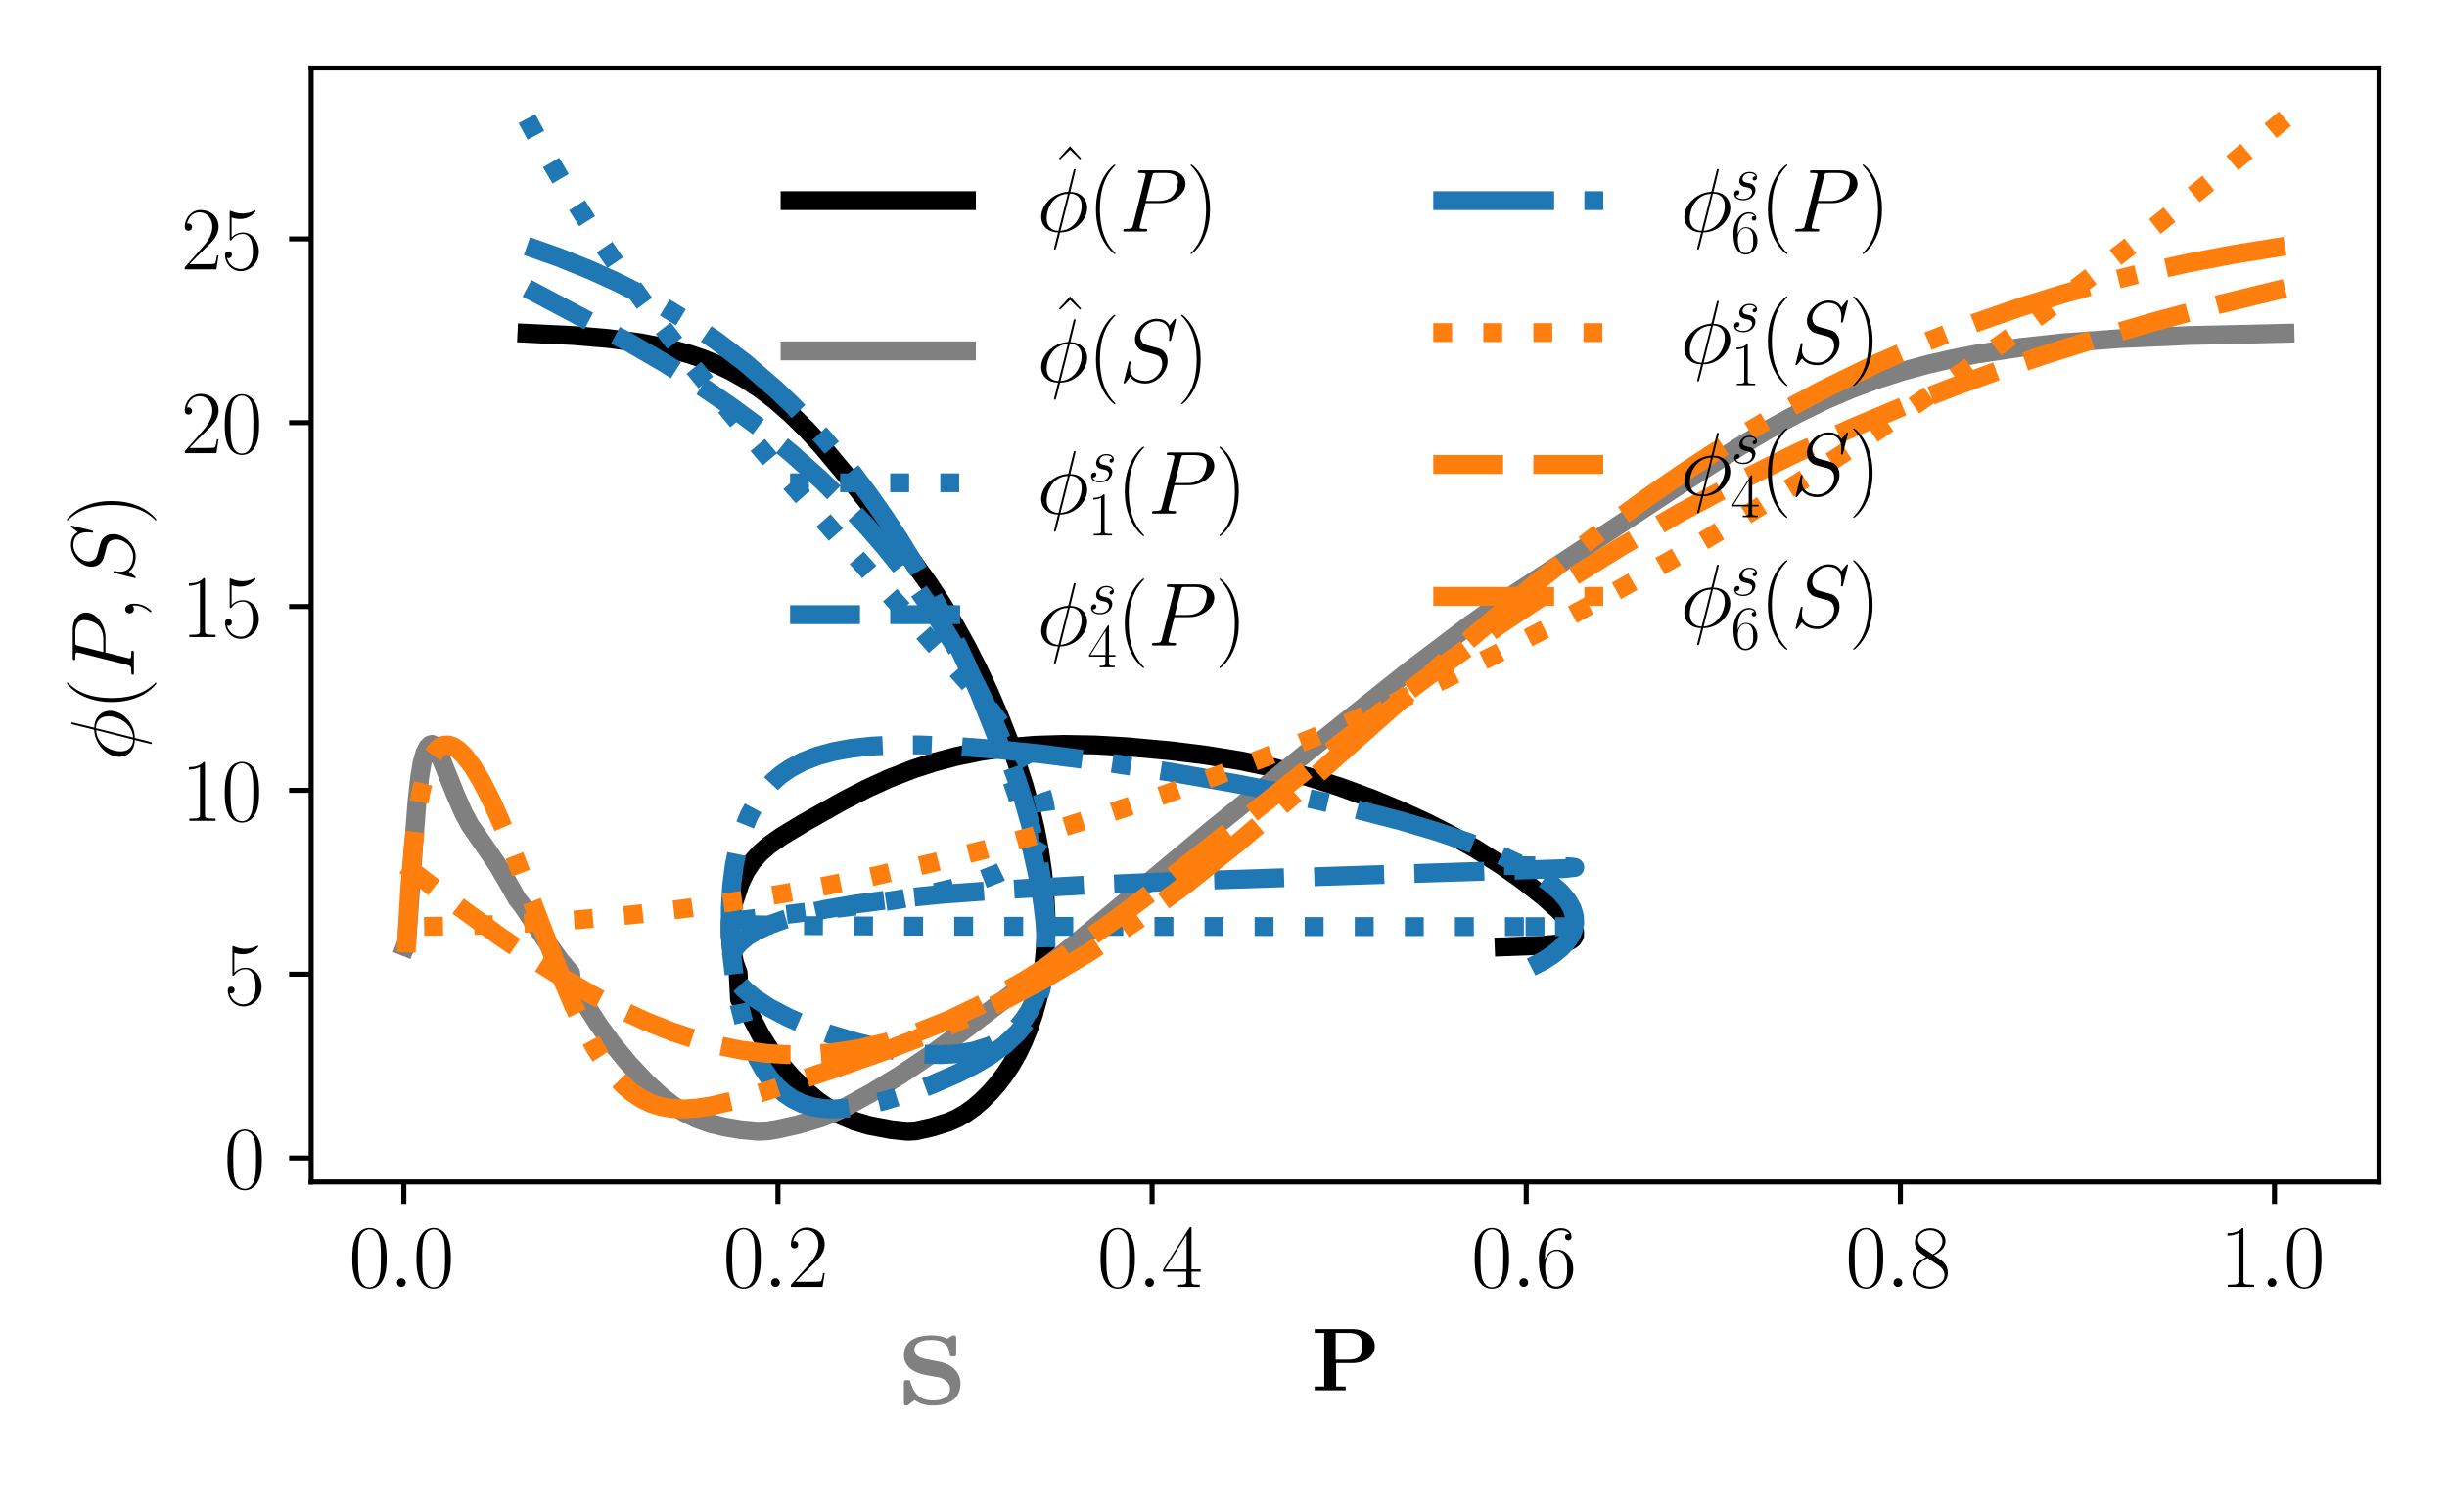 <?xml version="1.0" encoding="utf-8" standalone="no"?>
<!DOCTYPE svg PUBLIC "-//W3C//DTD SVG 1.1//EN"
  "http://www.w3.org/Graphics/SVG/1.1/DTD/svg11.dtd">
<svg xmlns:xlink="http://www.w3.org/1999/xlink" width="388.543pt" height="240.133pt" viewBox="0 0 388.543 240.133" xmlns="http://www.w3.org/2000/svg" version="1.1">
 <defs>
  <style type="text/css">*{stroke-linejoin: round; stroke-linecap: butt}</style>
 </defs>
 <g id="figure_1">
  <g id="patch_1">
   <path d="M 0 240.133 
L 388.543 240.133 
L 388.543 0 
L 0 0 
z
" style="fill: #ffffff"/>
  </g>
  <g id="axes_1">
   <g id="patch_2">
    <path d="M 49.405 187.702 
L 377.743 187.702 
L 377.743 10.8 
L 49.405 10.8 
z
" style="fill: #ffffff"/>
   </g>
   <g id="matplotlib.axis_1">
    <g id="xtick_1">
     <g id="line2d_1">
      <defs>
       <path id="m05ef0e92e5" d="M 0 0 
L 0 3.5 
" style="stroke: #000000; stroke-width: 0.8"/>
      </defs>
      <g>
       <use xlink:href="#m05ef0e92e5" x="64.12" y="187.702" style="stroke: #000000; stroke-width: 0.8"/>
      </g>
     </g>
     <g id="text_1">
      <!-- $\mathdefault{0.0}$ -->
      <g transform="translate(55.394 204.387) scale(0.14 -0.14)">
       <defs>
        <path id="CMR17-30" d="M 2688 2025 
C 2688 2416 2682 3080 2413 3591 
C 2176 4039 1798 4198 1466 4198 
C 1158 4198 768 4058 525 3597 
C 269 3118 243 2524 243 2025 
C 243 1661 250 1106 448 619 
C 723 -39 1216 -128 1466 -128 
C 1760 -128 2208 -7 2470 600 
C 2662 1042 2688 1559 2688 2025 
z
M 1466 -26 
C 1056 -26 813 325 723 812 
C 653 1188 653 1738 653 2096 
C 653 2588 653 2997 736 3387 
C 858 3929 1216 4096 1466 4096 
C 1728 4096 2067 3923 2189 3400 
C 2272 3036 2278 2607 2278 2096 
C 2278 1680 2278 1169 2202 792 
C 2067 95 1690 -26 1466 -26 
z
" transform="scale(0.016)"/>
        <path id="CMMI12-3a" d="M 1178 307 
C 1178 492 1024 619 870 619 
C 685 619 557 466 557 313 
C 557 128 710 0 864 0 
C 1050 0 1178 153 1178 307 
z
" transform="scale(0.016)"/>
       </defs>
       <use xlink:href="#CMR17-30" transform="scale(0.996)"/>
       <use xlink:href="#CMMI12-3a" transform="translate(45.69 0) scale(0.996)"/>
       <use xlink:href="#CMR17-30" transform="translate(72.788 0) scale(0.996)"/>
      </g>
     </g>
    </g>
    <g id="xtick_2">
     <g id="line2d_2">
      <g>
       <use xlink:href="#m05ef0e92e5" x="123.527" y="187.702" style="stroke: #000000; stroke-width: 0.8"/>
      </g>
     </g>
     <g id="text_2">
      <!-- $\mathdefault{0.2}$ -->
      <g transform="translate(114.802 204.387) scale(0.14 -0.14)">
       <defs>
        <path id="CMR17-32" d="M 2669 989 
L 2554 989 
C 2490 536 2438 459 2413 420 
C 2381 369 1920 369 1830 369 
L 602 369 
C 832 619 1280 1072 1824 1597 
C 2214 1967 2669 2402 2669 3035 
C 2669 3790 2067 4224 1395 4224 
C 691 4224 262 3604 262 3030 
C 262 2780 448 2748 525 2748 
C 589 2748 781 2787 781 3010 
C 781 3207 614 3264 525 3264 
C 486 3264 448 3258 422 3245 
C 544 3790 915 4058 1306 4058 
C 1862 4058 2227 3617 2227 3035 
C 2227 2479 1901 2000 1536 1584 
L 262 146 
L 262 0 
L 2515 0 
L 2669 989 
z
" transform="scale(0.016)"/>
       </defs>
       <use xlink:href="#CMR17-30" transform="scale(0.996)"/>
       <use xlink:href="#CMMI12-3a" transform="translate(45.69 0) scale(0.996)"/>
       <use xlink:href="#CMR17-32" transform="translate(72.788 0) scale(0.996)"/>
      </g>
     </g>
    </g>
    <g id="xtick_3">
     <g id="line2d_3">
      <g>
       <use xlink:href="#m05ef0e92e5" x="182.934" y="187.702" style="stroke: #000000; stroke-width: 0.8"/>
      </g>
     </g>
     <g id="text_3">
      <!-- $\mathdefault{0.4}$ -->
      <g transform="translate(174.209 204.387) scale(0.14 -0.14)">
       <defs>
        <path id="CMR17-34" d="M 2150 4122 
C 2150 4256 2144 4256 2029 4256 
L 128 1254 
L 128 1088 
L 1779 1088 
L 1779 457 
C 1779 224 1766 160 1318 160 
L 1197 160 
L 1197 0 
C 1402 0 1747 0 1965 0 
C 2182 0 2528 0 2733 0 
L 2733 160 
L 2611 160 
C 2163 160 2150 224 2150 457 
L 2150 1088 
L 2803 1088 
L 2803 1254 
L 2150 1254 
L 2150 4122 
z
M 1798 3703 
L 1798 1254 
L 256 1254 
L 1798 3703 
z
" transform="scale(0.016)"/>
       </defs>
       <use xlink:href="#CMR17-30" transform="scale(0.996)"/>
       <use xlink:href="#CMMI12-3a" transform="translate(45.69 0) scale(0.996)"/>
       <use xlink:href="#CMR17-34" transform="translate(72.788 0) scale(0.996)"/>
      </g>
     </g>
    </g>
    <g id="xtick_4">
     <g id="line2d_4">
      <g>
       <use xlink:href="#m05ef0e92e5" x="242.341" y="187.702" style="stroke: #000000; stroke-width: 0.8"/>
      </g>
     </g>
     <g id="text_4">
      <!-- $\mathdefault{0.6}$ -->
      <g transform="translate(233.616 204.387) scale(0.14 -0.14)">
       <defs>
        <path id="CMR17-36" d="M 678 2176 
C 678 3690 1395 4032 1811 4032 
C 1946 4032 2272 4009 2400 3776 
C 2298 3776 2106 3776 2106 3553 
C 2106 3381 2246 3323 2336 3323 
C 2394 3323 2566 3348 2566 3560 
C 2566 3954 2246 4179 1805 4179 
C 1043 4179 243 3390 243 1984 
C 243 253 966 -128 1478 -128 
C 2099 -128 2688 427 2688 1283 
C 2688 2081 2170 2662 1517 2662 
C 1126 2662 838 2407 678 1960 
L 678 2176 
z
M 1478 25 
C 691 25 691 1200 691 1436 
C 691 1896 909 2560 1504 2560 
C 1613 2560 1926 2560 2138 2120 
C 2253 1870 2253 1609 2253 1289 
C 2253 944 2253 690 2118 434 
C 1978 171 1773 25 1478 25 
z
" transform="scale(0.016)"/>
       </defs>
       <use xlink:href="#CMR17-30" transform="scale(0.996)"/>
       <use xlink:href="#CMMI12-3a" transform="translate(45.69 0) scale(0.996)"/>
       <use xlink:href="#CMR17-36" transform="translate(72.788 0) scale(0.996)"/>
      </g>
     </g>
    </g>
    <g id="xtick_5">
     <g id="line2d_5">
      <g>
       <use xlink:href="#m05ef0e92e5" x="301.748" y="187.702" style="stroke: #000000; stroke-width: 0.8"/>
      </g>
     </g>
     <g id="text_5">
      <!-- $\mathdefault{0.8}$ -->
      <g transform="translate(293.023 204.387) scale(0.14 -0.14)">
       <defs>
        <path id="CMR17-38" d="M 1741 2264 
C 2144 2467 2554 2773 2554 3263 
C 2554 3841 1990 4179 1472 4179 
C 890 4179 378 3759 378 3180 
C 378 3021 416 2747 666 2505 
C 730 2442 998 2251 1171 2130 
C 883 1983 211 1634 211 934 
C 211 279 838 -128 1459 -128 
C 2144 -128 2720 362 2720 1010 
C 2720 1590 2330 1857 2074 2029 
L 1741 2264 
z
M 902 2822 
C 851 2854 595 3051 595 3351 
C 595 3739 998 4032 1459 4032 
C 1965 4032 2336 3676 2336 3262 
C 2336 2669 1670 2331 1638 2331 
C 1632 2331 1626 2331 1574 2370 
L 902 2822 
z
M 2080 1519 
C 2176 1449 2483 1240 2483 851 
C 2483 381 2010 25 1472 25 
C 890 25 448 438 448 940 
C 448 1443 838 1862 1280 2060 
L 2080 1519 
z
" transform="scale(0.016)"/>
       </defs>
       <use xlink:href="#CMR17-30" transform="scale(0.996)"/>
       <use xlink:href="#CMMI12-3a" transform="translate(45.69 0) scale(0.996)"/>
       <use xlink:href="#CMR17-38" transform="translate(72.788 0) scale(0.996)"/>
      </g>
     </g>
    </g>
    <g id="xtick_6">
     <g id="line2d_6">
      <g>
       <use xlink:href="#m05ef0e92e5" x="361.155" y="187.702" style="stroke: #000000; stroke-width: 0.8"/>
      </g>
     </g>
     <g id="text_6">
      <!-- $\mathdefault{1.0}$ -->
      <g transform="translate(352.43 204.387) scale(0.14 -0.14)">
       <defs>
        <path id="CMR17-31" d="M 1702 4058 
C 1702 4192 1696 4192 1606 4192 
C 1357 3916 979 3827 621 3827 
C 602 3827 570 3827 563 3808 
C 557 3795 557 3782 557 3648 
C 755 3648 1088 3686 1344 3839 
L 1344 461 
C 1344 236 1331 160 781 160 
L 589 160 
L 589 0 
C 896 0 1216 0 1523 0 
C 1830 0 2150 0 2458 0 
L 2458 160 
L 2266 160 
C 1715 160 1702 230 1702 458 
L 1702 4058 
z
" transform="scale(0.016)"/>
       </defs>
       <use xlink:href="#CMR17-31" transform="scale(0.996)"/>
       <use xlink:href="#CMMI12-3a" transform="translate(45.69 0) scale(0.996)"/>
       <use xlink:href="#CMR17-30" transform="translate(72.788 0) scale(0.996)"/>
      </g>
     </g>
    </g>
    <g id="text_7">
     <!-- $\mathbf{P}$ -->
     <g transform="translate(208.214 220.785) scale(0.14 -0.14)">
      <defs>
       <path id="CMBX12-50" d="M 1766 1934 
L 2854 1934 
C 3923 1934 4518 2474 4518 3128 
C 4518 3812 3910 4352 2854 4352 
L 243 4352 
L 243 4078 
L 922 4078 
L 922 267 
L 243 267 
L 243 0 
C 429 0 1114 0 1344 0 
C 1574 0 2259 0 2445 0 
L 2445 267 
L 1766 267 
L 1766 1934 
z
M 2624 4078 
C 3616 4078 3616 3558 3616 3127 
C 3616 2709 3616 2176 2624 2176 
L 1734 2176 
L 1734 4078 
L 2624 4078 
z
" transform="scale(0.016)"/>
      </defs>
      <use xlink:href="#CMBX12-50" transform="scale(0.996)"/>
     </g>
    </g>
   </g>
   <g id="matplotlib.axis_2">
    <g id="ytick_1">
     <g id="line2d_7">
      <defs>
       <path id="m54033d2571" d="M 0 0 
L -3.5 0 
" style="stroke: #000000; stroke-width: 0.8"/>
      </defs>
      <g>
       <use xlink:href="#m54033d2571" x="49.405" y="183.896" style="stroke: #000000; stroke-width: 0.8"/>
      </g>
     </g>
     <g id="text_8">
      <!-- $\mathdefault{0}$ -->
      <g transform="translate(35.576 188.739) scale(0.14 -0.14)">
       <use xlink:href="#CMR17-30" transform="scale(0.996)"/>
      </g>
     </g>
    </g>
    <g id="ytick_2">
     <g id="line2d_8">
      <g>
       <use xlink:href="#m54033d2571" x="49.405" y="154.704" style="stroke: #000000; stroke-width: 0.8"/>
      </g>
     </g>
     <g id="text_9">
      <!-- $\mathdefault{5}$ -->
      <g transform="translate(35.576 159.547) scale(0.14 -0.14)">
       <defs>
        <path id="CMR17-35" d="M 730 3692 
C 794 3666 1056 3584 1325 3584 
C 1920 3584 2246 3911 2432 4100 
C 2432 4157 2432 4192 2394 4192 
C 2387 4192 2374 4192 2323 4163 
C 2099 4058 1837 3973 1517 3973 
C 1325 3973 1037 3999 723 4139 
C 653 4171 640 4171 634 4171 
C 602 4171 595 4164 595 4037 
L 595 2203 
C 595 2089 595 2057 659 2057 
C 691 2057 704 2070 736 2114 
C 941 2401 1222 2522 1542 2522 
C 1766 2522 2246 2382 2246 1289 
C 2246 1085 2246 715 2054 421 
C 1894 159 1645 25 1370 25 
C 947 25 518 320 403 814 
C 429 807 480 795 506 795 
C 589 795 749 840 749 1038 
C 749 1210 627 1280 506 1280 
C 358 1280 262 1190 262 1011 
C 262 454 704 -128 1382 -128 
C 2042 -128 2669 440 2669 1264 
C 2669 2030 2170 2624 1549 2624 
C 1222 2624 947 2503 730 2274 
L 730 3692 
z
" transform="scale(0.016)"/>
       </defs>
       <use xlink:href="#CMR17-35" transform="scale(0.996)"/>
      </g>
     </g>
    </g>
    <g id="ytick_3">
     <g id="line2d_9">
      <g>
       <use xlink:href="#m54033d2571" x="49.405" y="125.512" style="stroke: #000000; stroke-width: 0.8"/>
      </g>
     </g>
     <g id="text_10">
      <!-- $\mathdefault{10}$ -->
      <g transform="translate(28.748 130.355) scale(0.14 -0.14)">
       <use xlink:href="#CMR17-31" transform="scale(0.996)"/>
       <use xlink:href="#CMR17-30" transform="translate(45.69 0) scale(0.996)"/>
      </g>
     </g>
    </g>
    <g id="ytick_4">
     <g id="line2d_10">
      <g>
       <use xlink:href="#m54033d2571" x="49.405" y="96.32" style="stroke: #000000; stroke-width: 0.8"/>
      </g>
     </g>
     <g id="text_11">
      <!-- $\mathdefault{15}$ -->
      <g transform="translate(28.748 101.162) scale(0.14 -0.14)">
       <use xlink:href="#CMR17-31" transform="scale(0.996)"/>
       <use xlink:href="#CMR17-35" transform="translate(45.69 0) scale(0.996)"/>
      </g>
     </g>
    </g>
    <g id="ytick_5">
     <g id="line2d_11">
      <g>
       <use xlink:href="#m54033d2571" x="49.405" y="67.127" style="stroke: #000000; stroke-width: 0.8"/>
      </g>
     </g>
     <g id="text_12">
      <!-- $\mathdefault{20}$ -->
      <g transform="translate(28.748 71.97) scale(0.14 -0.14)">
       <use xlink:href="#CMR17-32" transform="scale(0.996)"/>
       <use xlink:href="#CMR17-30" transform="translate(45.69 0) scale(0.996)"/>
      </g>
     </g>
    </g>
    <g id="ytick_6">
     <g id="line2d_12">
      <g>
       <use xlink:href="#m54033d2571" x="49.405" y="37.935" style="stroke: #000000; stroke-width: 0.8"/>
      </g>
     </g>
     <g id="text_13">
      <!-- $\mathdefault{25}$ -->
      <g transform="translate(28.748 42.778) scale(0.14 -0.14)">
       <use xlink:href="#CMR17-32" transform="scale(0.996)"/>
       <use xlink:href="#CMR17-35" transform="translate(45.69 0) scale(0.996)"/>
      </g>
     </g>
    </g>
    <g id="text_14">
     <!-- $\phi(P, S)$ -->
     <g transform="translate(21.261 120.859) rotate(-90) scale(0.14 -0.14)">
      <defs>
       <path id="CMMI12-1e" d="M 2752 4390 
C 2752 4448 2707 4448 2688 4448 
C 2630 4448 2624 4435 2598 4326 
L 2253 2939 
C 2234 2856 2227 2849 2221 2843 
C 2214 2830 2170 2824 2157 2824 
C 1107 2734 301 1864 301 1057 
C 301 361 832 -64 1498 -64 
C 1446 -261 1402 -463 1350 -659 
C 1261 -995 1210 -1204 1210 -1229 
C 1210 -1241 1210 -1280 1274 -1280 
C 1293 -1280 1318 -1280 1331 -1254 
C 1344 -1241 1382 -1089 1408 -1008 
L 1645 -64 
C 2739 -64 3571 854 3571 1680 
C 3571 2343 3085 2816 2374 2816 
L 2752 4390 
z
M 2336 2701 
C 2758 2701 3181 2463 3181 1828 
C 3181 1097 2675 128 1677 50 
L 2336 2701 
z
M 1530 50 
C 1216 50 691 220 691 938 
C 691 1761 1274 2676 2195 2676 
L 1530 50 
z
" transform="scale(0.016)"/>
       <path id="CMR17-28" d="M 1958 -1561 
C 1958 -1555 1958 -1542 1939 -1523 
C 1645 -1224 858 -407 858 1581 
C 858 3569 1632 4379 1946 4697 
C 1946 4704 1958 4717 1958 4736 
C 1958 4755 1939 4768 1914 4768 
C 1843 4768 1299 4296 986 3594 
C 666 2887 576 2199 576 1588 
C 576 1128 621 351 1005 -471 
C 1312 -1135 1837 -1600 1914 -1600 
C 1946 -1600 1958 -1587 1958 -1561 
z
" transform="scale(0.016)"/>
       <path id="CMMI12-50" d="M 1894 2023 
L 2970 2023 
C 3853 2023 4736 2673 4736 3401 
C 4736 3898 4314 4352 3507 4352 
L 1530 4352 
C 1408 4352 1350 4352 1350 4231 
C 1350 4167 1408 4167 1504 4167 
C 1894 4167 1894 4116 1894 4046 
C 1894 4034 1894 3995 1869 3899 
L 1005 472 
C 947 249 934 185 486 185 
C 365 185 301 185 301 70 
C 301 0 358 0 397 0 
C 518 0 646 0 768 0 
L 1517 0 
C 1638 0 1773 0 1894 0 
C 1946 0 2016 0 2016 121 
C 2016 185 1958 185 1862 185 
C 1478 185 1472 230 1472 293 
C 1472 325 1478 369 1485 401 
L 1894 2023 
z
M 2355 3930 
C 2413 4167 2438 4167 2688 4167 
L 3322 4167 
C 3802 4167 4198 4013 4198 3535 
C 4198 3369 4115 2827 3821 2534 
C 3712 2419 3405 2176 2822 2176 
L 1920 2176 
L 2355 3930 
z
" transform="scale(0.016)"/>
       <path id="CMMI12-3b" d="M 1248 -31 
C 1248 343 1126 619 864 619 
C 659 619 557 453 557 313 
C 557 172 653 0 870 0 
C 954 0 1024 26 1082 83 
C 1094 96 1101 96 1107 96 
C 1120 96 1120 5 1120 -27 
C 1120 -240 1082 -659 710 -1080 
C 640 -1157 640 -1170 640 -1183 
C 640 -1216 672 -1248 704 -1248 
C 755 -1248 1248 -771 1248 -31 
z
" transform="scale(0.016)"/>
       <path id="CMMI12-53" d="M 4064 4423 
C 4064 4480 4019 4480 4006 4480 
C 3981 4480 3974 4474 3898 4378 
C 3859 4333 3597 4001 3590 3995 
C 3379 4410 2957 4480 2688 4480 
C 1875 4480 1139 3743 1139 3025 
C 1139 2549 1427 2269 1741 2161 
C 1811 2135 2189 2033 2381 1989 
C 2707 1900 2790 1875 2925 1735 
C 2950 1703 3078 1557 3078 1258 
C 3078 667 2528 57 1888 57 
C 1363 57 781 280 781 991 
C 781 1112 806 1265 826 1328 
C 826 1348 832 1378 832 1391 
C 832 1417 819 1449 768 1449 
C 710 1449 704 1436 678 1328 
L 352 24 
C 352 18 326 -64 326 -71 
C 326 -128 378 -128 390 -128 
C 416 -128 422 -122 499 -26 
L 794 356 
C 947 126 1280 -128 1875 -128 
C 2701 -128 3456 666 3456 1460 
C 3456 1728 3392 1963 3149 2197 
C 3014 2331 2899 2363 2310 2516 
C 1882 2630 1824 2649 1709 2751 
C 1600 2858 1517 3011 1517 3227 
C 1517 3761 2061 4308 2669 4308 
C 3296 4308 3590 3926 3590 3323 
C 3590 3158 3558 2986 3558 2961 
C 3558 2903 3610 2903 3629 2903 
C 3686 2903 3693 2922 3718 3024 
L 4064 4423 
z
" transform="scale(0.016)"/>
       <path id="CMR17-29" d="M 1683 1581 
C 1683 2040 1638 2817 1254 3639 
C 947 4303 422 4768 346 4768 
C 326 4768 301 4761 301 4729 
C 301 4717 307 4710 314 4697 
C 621 4378 1402 3568 1402 1584 
C 1402 -407 627 -1217 314 -1537 
C 307 -1549 301 -1556 301 -1568 
C 301 -1600 326 -1600 346 -1600 
C 416 -1600 960 -1128 1274 -426 
C 1594 281 1683 969 1683 1581 
z
" transform="scale(0.016)"/>
      </defs>
      <use xlink:href="#CMMI12-1e" transform="scale(0.996)"/>
      <use xlink:href="#CMR17-28" transform="translate(57.734 0) scale(0.996)"/>
      <use xlink:href="#CMMI12-50" transform="translate(93.015 0) scale(0.996)"/>
      <use xlink:href="#CMMI12-3b" transform="translate(158.602 0) scale(0.996)"/>
      <use xlink:href="#CMMI12-53" transform="translate(202.303 0) scale(0.996)"/>
      <use xlink:href="#CMR17-29" transform="translate(268.098 0) scale(0.996)"/>
     </g>
    </g>
   </g>
   <g id="line2d_13">
    <path d="M 83.67 52.929 
L 91.02 53.285 
L 96.666 53.765 
L 101.693 54.44 
L 105.432 55.164 
L 109.474 56.244 
L 111.603 56.97 
L 113.799 57.855 
L 116.058 58.932 
L 118.373 60.233 
L 120.739 61.79 
L 123.147 63.631 
L 125.591 65.771 
L 128.059 68.206 
L 130.542 70.904 
L 135.51 76.853 
L 142.783 86.188 
L 147.364 92.532 
L 149.536 95.838 
L 151.613 99.269 
L 153.583 102.825 
L 155.436 106.48 
L 157.161 110.193 
L 158.75 113.916 
L 160.194 117.601 
L 161.487 121.226 
L 162.625 124.787 
L 163.603 128.29 
L 164.419 131.747 
L 165.073 135.157 
L 165.564 138.512 
L 165.895 141.794 
L 166.068 144.975 
L 166.089 148.028 
L 165.962 150.933 
L 165.694 153.678 
L 165.293 156.268 
L 164.766 158.721 
L 164.122 161.053 
L 163.37 163.269 
L 162.52 165.359 
L 161.582 167.303 
L 160.564 169.088 
L 159.477 170.717 
L 158.33 172.202 
L 157.132 173.56 
L 155.892 174.793 
L 154.619 175.888 
L 153.32 176.821 
L 152.004 177.578 
L 150.677 178.168 
L 148.015 179.009 
L 145.38 179.596 
L 144.084 179.661 
L 141.554 179.405 
L 137.957 178.722 
L 135.714 178.054 
L 133.606 177.173 
L 131.639 176.074 
L 129.814 174.792 
L 128.128 173.383 
L 125.857 171.155 
L 123.877 168.883 
L 122.169 166.589 
L 120.714 164.26 
L 119.489 161.892 
L 118.474 159.504 
L 117.653 157.159 
L 117.42 158.673 
L 117.205 154.525 
L 116.67 153.029 
L 116.195 150.907 
L 115.967 148.678 
L 115.965 146.453 
L 116.173 144.551 
L 116.577 143.145 
L 117.53 140.269 
L 118.389 138.453 
L 119.424 136.874 
L 120.638 135.501 
L 122.036 134.279 
L 124.058 132.853 
L 127.458 130.79 
L 133.701 127.264 
L 137.575 125.268 
L 141.105 123.655 
L 145.062 122.113 
L 148.332 121.053 
L 151.875 120.114 
L 155.701 119.332 
L 159.812 118.738 
L 164.204 118.362 
L 168.865 118.219 
L 173.773 118.303 
L 178.895 118.592 
L 185.984 119.241 
L 191.424 119.92 
L 196.901 120.803 
L 202.345 121.944 
L 207.689 123.358 
L 212.862 125.009 
L 217.8 126.827 
L 222.449 128.751 
L 226.762 130.737 
L 230.704 132.757 
L 234.254 134.775 
L 238.359 137.383 
L 241.755 139.788 
L 245.052 142.379 
L 247.397 144.46 
L 248.921 146.069 
L 249.762 147.281 
L 250.031 148.019 
L 250.008 148.591 
L 249.749 149.029 
L 249.3 149.359 
L 248.534 149.657 
L 247.193 149.923 
L 244.739 150.138 
L 238.837 150.358 
L 238.837 150.358 
" clip-path="url(#p3bc56413fb)" style="fill: none; stroke: #000000; stroke-width: 3; stroke-linecap: square"/>
   </g>
   <g id="line2d_14">
    <path d="M 362.818 52.929 
L 347.466 53.285 
L 336.738 53.765 
L 327.579 54.44 
L 320.905 55.164 
L 313.765 56.244 
L 310.02 56.97 
L 306.161 57.855 
L 302.19 58.932 
L 298.11 60.233 
L 293.925 61.79 
L 289.64 63.631 
L 285.261 65.771 
L 280.794 68.206 
L 276.248 70.904 
L 266.95 76.853 
L 238.147 95.838 
L 233.33 99.269 
L 223.788 106.48 
L 209.855 117.601 
L 192.391 131.747 
L 180.37 141.794 
L 169.403 150.933 
L 162.7 156.268 
L 153.554 163.269 
L 148.044 167.303 
L 142.977 170.717 
L 138.332 173.56 
L 134.077 175.888 
L 132.086 176.821 
L 130.183 177.578 
L 126.619 178.627 
L 123.355 179.349 
L 121.827 179.596 
L 120.364 179.661 
L 117.617 179.405 
L 115.091 178.985 
L 112.762 178.413 
L 110.61 177.641 
L 108.616 176.649 
L 106.763 175.453 
L 105.036 174.1 
L 102.655 171.906 
L 99.811 168.883 
L 97.28 165.817 
L 95.006 162.685 
L 92.459 158.709 
L 91.518 157.159 
L 91.063 158.673 
L 90.618 154.525 
L 88.924 152.512 
L 86.984 149.801 
L 82.973 143.85 
L 82.088 142.723 
L 80.7 140.269 
L 78.92 137.248 
L 77.087 134.574 
L 74.677 131.1 
L 73.602 129.124 
L 72.444 126.476 
L 69.393 118.913 
L 68.928 118.362 
L 68.598 118.219 
L 68.282 118.303 
L 67.886 118.727 
L 67.43 119.674 
L 67.017 121.153 
L 66.647 123.358 
L 66.197 127.459 
L 65.641 134.775 
L 64.598 149.428 
L 64.34 150.329 
L 64.329 150.358 
L 64.329 150.358 
" clip-path="url(#p3bc56413fb)" style="fill: none; stroke: #808080; stroke-width: 3; stroke-linecap: square"/>
   </g>
   <g id="line2d_15">
    <path d="M 83.67 18.841 
L 86.466 24.037 
L 89.785 29.695 
L 93.697 35.862 
L 98.264 42.565 
L 103.524 49.801 
L 109.474 57.526 
L 116.058 65.645 
L 123.147 74.012 
L 133.03 85.229 
L 153.583 108.278 
L 157.161 112.622 
L 160.194 116.612 
L 162.625 120.236 
L 164.419 123.495 
L 165.073 124.99 
L 165.564 126.398 
L 165.895 127.722 
L 166.068 128.964 
L 166.089 130.127 
L 165.962 131.216 
L 165.694 132.233 
L 165.293 133.181 
L 164.766 134.065 
L 164.122 134.889 
L 162.52 136.367 
L 160.564 137.643 
L 158.33 138.745 
L 155.892 139.694 
L 152.004 140.881 
L 148.015 141.836 
L 142.808 142.832 
L 135.714 143.907 
L 126.58 145.022 
L 116.67 146.243 
L 115.939 146.497 
L 116.044 146.577 
L 116.707 146.693 
L 119.149 146.843 
L 125.914 146.986 
L 144.031 147.091 
L 207.689 147.149 
L 250.052 147.157 
L 238.837 147.158 
" clip-path="url(#p3bc56413fb)" style="fill: none; stroke-dasharray: 3,4.95; stroke-dashoffset: 0; stroke: #1f77b4; stroke-width: 3"/>
   </g>
   <g id="line2d_16">
    <path d="M 83.67 45.79 
L 99.94 54.416 
L 105.432 57.61 
L 111.603 61.499 
L 116.058 64.548 
L 120.739 68.015 
L 125.591 71.941 
L 130.542 76.364 
L 135.51 81.31 
L 137.971 83.982 
L 140.399 86.787 
L 142.783 89.72 
L 145.108 92.777 
L 147.364 95.952 
L 149.536 99.235 
L 151.613 102.613 
L 153.583 106.073 
L 155.436 109.597 
L 157.161 113.167 
L 158.75 116.763 
L 160.194 120.359 
L 161.487 123.933 
L 162.625 127.461 
L 163.603 130.918 
L 164.419 134.281 
L 165.073 137.529 
L 165.564 140.641 
L 165.895 143.6 
L 166.068 146.391 
L 166.089 149.002 
L 165.962 151.426 
L 165.694 153.656 
L 165.293 155.692 
L 164.766 157.535 
L 164.122 159.188 
L 163.37 160.657 
L 162.52 161.95 
L 161.582 163.075 
L 160.564 164.044 
L 159.477 164.867 
L 158.33 165.554 
L 157.132 166.117 
L 154.619 166.916 
L 152.004 167.348 
L 149.345 167.488 
L 146.692 167.402 
L 142.808 166.962 
L 139.127 166.272 
L 135.714 165.431 
L 131.639 164.188 
L 128.128 162.893 
L 125.165 161.601 
L 122.169 160.032 
L 119.872 158.537 
L 118.18 157.123 
L 117.205 156.05 
L 116.527 155.029 
L 116.116 154.055 
L 115.946 153.127 
L 115.998 152.243 
L 116.256 151.401 
L 116.707 150.597 
L 117.53 149.643 
L 118.631 148.743 
L 120.008 147.892 
L 122.036 146.933 
L 124.502 146.035 
L 127.458 145.195 
L 130.983 144.409 
L 135.958 143.554 
L 142.053 142.763 
L 149.482 142.032 
L 159.812 141.271 
L 172.111 140.589 
L 189.603 139.852 
L 216.184 138.99 
L 248.401 137.942 
L 250.052 137.756 
L 250.008 137.734 
L 249.3 137.657 
L 245.432 137.53 
L 238.837 137.438 
L 238.837 137.438 
" clip-path="url(#p3bc56413fb)" style="fill: none; stroke-dasharray: 11.1,4.8; stroke-dashoffset: 0; stroke: #1f77b4; stroke-width: 3"/>
   </g>
   <g id="line2d_17">
    <path d="M 83.67 39.089 
L 88.616 40.831 
L 93.697 42.873 
L 98.264 44.952 
L 101.693 46.682 
L 105.432 48.75 
L 109.474 51.222 
L 113.799 54.169 
L 118.373 57.668 
L 123.147 61.796 
L 125.591 64.118 
L 128.059 66.623 
L 130.542 69.316 
L 133.03 72.2 
L 135.51 75.278 
L 137.971 78.546 
L 140.399 81.999 
L 142.783 85.626 
L 145.108 89.414 
L 147.364 93.343 
L 149.536 97.39 
L 151.613 101.527 
L 153.583 105.722 
L 155.436 109.941 
L 158.75 118.309 
L 161.487 126.342 
L 163.603 133.79 
L 165.073 140.474 
L 165.564 143.496 
L 165.895 146.298 
L 166.068 148.881 
L 166.089 151.25 
L 165.962 153.417 
L 165.694 155.39 
L 165.293 157.184 
L 164.766 158.814 
L 164.122 160.296 
L 163.37 161.644 
L 162.52 162.873 
L 161.582 163.997 
L 159.477 165.982 
L 157.132 167.686 
L 154.619 169.176 
L 152.004 170.5 
L 148.015 172.231 
L 144.084 173.682 
L 140.326 174.837 
L 136.819 175.65 
L 134.643 175.975 
L 132.605 176.107 
L 130.709 176.034 
L 128.954 175.749 
L 127.338 175.248 
L 125.857 174.532 
L 124.505 173.608 
L 123.278 172.488 
L 122.169 171.187 
L 121.172 169.724 
L 120.281 168.117 
L 119.128 165.489 
L 118.18 162.663 
L 117.42 159.713 
L 116.67 155.695 
L 116.195 151.7 
L 115.967 147.824 
L 115.965 144.141 
L 116.173 140.694 
L 116.577 137.512 
L 117.167 134.604 
L 117.937 131.974 
L 118.884 129.614 
L 120.008 127.515 
L 121.313 125.665 
L 122.807 124.05 
L 124.058 122.985 
L 125.429 122.04 
L 127.458 120.957 
L 129.739 120.068 
L 132.302 119.364 
L 135.183 118.838 
L 138.42 118.488 
L 142.053 118.309 
L 146.122 118.301 
L 151.875 118.531 
L 158.41 119.026 
L 165.728 119.787 
L 175.459 121.041 
L 185.984 122.646 
L 196.901 124.568 
L 205.923 126.373 
L 214.537 128.323 
L 222.449 130.373 
L 228.119 132.055 
L 233.115 133.746 
L 237.4 135.425 
L 240.971 137.071 
L 243.854 138.667 
L 246.097 140.199 
L 247.763 141.655 
L 248.921 143.029 
L 249.642 144.316 
L 249.993 145.514 
L 250.038 146.625 
L 249.834 147.649 
L 249.428 148.59 
L 248.703 149.658 
L 247.798 150.612 
L 246.553 151.621 
L 244.972 152.632 
L 242.865 153.709 
L 240.345 154.747 
L 238.837 155.279 
L 238.837 155.279 
" clip-path="url(#p3bc56413fb)" style="fill: none; stroke-dasharray: 19.2,4.8,3,4.8; stroke-dashoffset: 0; stroke: #1f77b4; stroke-width: 3"/>
   </g>
   <g id="line2d_18">
    <path d="M 362.818 18.841 
L 352.257 27.754 
L 342.303 35.862 
L 333.796 42.565 
L 324.3 49.801 
L 313.765 57.526 
L 302.19 65.645 
L 293.925 71.206 
L 285.261 76.825 
L 276.248 82.442 
L 266.95 87.991 
L 257.443 93.407 
L 247.812 98.629 
L 238.147 103.601 
L 228.54 108.278 
L 219.083 112.622 
L 209.855 116.612 
L 200.937 120.236 
L 192.391 123.495 
L 184.264 126.398 
L 176.594 128.964 
L 165.99 132.233 
L 156.483 134.889 
L 148.044 137.028 
L 138.332 139.237 
L 128.361 141.222 
L 118.961 142.832 
L 109.594 144.184 
L 100.49 145.255 
L 91.518 146.078 
L 82.674 146.663 
L 73.775 147.024 
L 64.91 147.157 
L 64.329 147.158 
L 64.329 147.158 
" clip-path="url(#p3bc56413fb)" style="fill: none; stroke-dasharray: 3,4.95; stroke-dashoffset: 0; stroke: #ff7f0e; stroke-width: 3"/>
   </g>
   <g id="line2d_19">
    <path d="M 362.818 45.79 
L 352.257 48.359 
L 342.303 51.015 
L 333.796 53.483 
L 324.3 56.475 
L 317.393 58.822 
L 310.02 61.499 
L 302.19 64.548 
L 293.925 68.015 
L 285.261 71.941 
L 276.248 76.364 
L 266.95 81.31 
L 257.443 86.787 
L 247.812 92.777 
L 238.147 99.235 
L 228.54 106.073 
L 219.083 113.167 
L 209.855 120.359 
L 184.264 140.641 
L 176.594 146.391 
L 169.403 151.426 
L 162.7 155.692 
L 156.483 159.188 
L 150.742 161.95 
L 145.457 164.044 
L 140.604 165.554 
L 136.157 166.567 
L 132.086 167.173 
L 128.361 167.45 
L 124.951 167.47 
L 121.827 167.291 
L 117.617 166.755 
L 113.903 166.005 
L 110.61 165.13 
L 106.763 163.866 
L 102.655 162.244 
L 98.51 160.34 
L 94.472 158.247 
L 89.754 155.533 
L 84.877 152.46 
L 79.411 148.743 
L 73.093 144.158 
L 65.478 138.336 
L 64.329 137.438 
L 64.329 137.438 
" clip-path="url(#p3bc56413fb)" style="fill: none; stroke-dasharray: 11.1,4.8; stroke-dashoffset: 0; stroke: #ff7f0e; stroke-width: 3"/>
   </g>
   <g id="line2d_20">
    <path d="M 362.818 39.089 
L 354.523 40.422 
L 347.466 41.764 
L 339.573 43.505 
L 333.796 44.952 
L 327.579 46.682 
L 320.905 48.75 
L 313.765 51.222 
L 306.161 54.169 
L 298.11 57.668 
L 289.64 61.796 
L 285.261 64.118 
L 280.794 66.623 
L 276.248 69.316 
L 271.63 72.2 
L 266.95 75.278 
L 262.217 78.546 
L 257.443 81.999 
L 252.637 85.626 
L 242.978 93.343 
L 233.33 101.527 
L 219.083 114.148 
L 205.353 126.342 
L 196.614 133.79 
L 188.272 140.474 
L 180.37 146.298 
L 172.938 151.25 
L 165.99 155.39 
L 159.531 158.814 
L 153.554 161.644 
L 148.044 163.997 
L 140.604 166.864 
L 132.086 169.857 
L 121.827 173.23 
L 116.328 174.837 
L 112.762 175.65 
L 110.61 175.975 
L 108.616 176.107 
L 106.763 176.034 
L 105.036 175.749 
L 103.423 175.248 
L 101.911 174.532 
L 100.49 173.608 
L 99.152 172.488 
L 97.887 171.187 
L 96.114 168.937 
L 94.472 166.39 
L 92.945 163.622 
L 91.063 159.713 
L 88.924 154.69 
L 85.902 146.883 
L 80.435 132.606 
L 78.209 127.515 
L 76.449 124.05 
L 75.053 121.751 
L 73.775 120.068 
L 72.765 119.079 
L 71.977 118.559 
L 71.236 118.309 
L 70.539 118.326 
L 69.885 118.609 
L 69.274 119.158 
L 68.706 119.97 
L 68.081 121.285 
L 67.43 123.254 
L 66.79 125.999 
L 66.197 129.544 
L 65.598 134.588 
L 65.044 141.299 
L 64.532 150.43 
L 64.329 155.279 
L 64.329 155.279 
" clip-path="url(#p3bc56413fb)" style="fill: none; stroke-dasharray: 19.2,4.8,3,4.8; stroke-dashoffset: 0; stroke: #ff7f0e; stroke-width: 3"/>
   </g>
   <g id="patch_3">
    <path d="M 49.405 187.702 
L 49.405 10.8 
" style="fill: none; stroke: #000000; stroke-width: 0.8; stroke-linejoin: miter; stroke-linecap: square"/>
   </g>
   <g id="patch_4">
    <path d="M 377.743 187.702 
L 377.743 10.8 
" style="fill: none; stroke: #000000; stroke-width: 0.8; stroke-linejoin: miter; stroke-linecap: square"/>
   </g>
   <g id="patch_5">
    <path d="M 49.405 187.702 
L 377.743 187.702 
" style="fill: none; stroke: #000000; stroke-width: 0.8; stroke-linejoin: miter; stroke-linecap: square"/>
   </g>
   <g id="patch_6">
    <path d="M 49.405 10.8 
L 377.743 10.8 
" style="fill: none; stroke: #000000; stroke-width: 0.8; stroke-linejoin: miter; stroke-linecap: square"/>
   </g>
   <g id="text_15">
    <!-- $\mathbf{s}$ -->
    <g style="fill: #808080" transform="translate(142.601 223.082) scale(0.24 -0.24)">
     <defs>
      <path id="CMBX12-73" d="M 2413 2715 
C 2413 2836 2413 2880 2317 2880 
C 2278 2880 2266 2880 2170 2823 
C 2144 2804 2074 2759 2042 2740 
C 1862 2842 1626 2880 1395 2880 
C 1203 2880 243 2880 243 2056 
C 243 1389 1037 1250 1235 1218 
C 1408 1187 1619 1148 1645 1148 
C 1901 1091 2157 932 2157 666 
C 2157 178 1574 178 1440 178 
C 1114 178 710 279 531 896 
C 493 1023 486 1023 378 1023 
C 243 1023 243 1004 243 858 
L 243 132 
C 243 12 243 -32 339 -32 
C 384 -32 397 -32 525 70 
L 691 191 
C 979 -32 1325 -32 1440 -32 
C 1792 -32 2592 44 2592 888 
C 2592 1192 2426 1402 2298 1516 
C 2035 1731 1818 1770 1472 1833 
C 1062 1903 678 1973 678 2277 
C 678 2689 1248 2689 1382 2689 
C 2093 2689 2131 2245 2144 2087 
C 2150 2005 2202 2005 2278 2005 
C 2413 2005 2413 2024 2413 2170 
L 2413 2715 
z
" transform="scale(0.016)"/>
     </defs>
     <use xlink:href="#CMBX12-73" transform="scale(0.996)"/>
    </g>
   </g>
   <g id="legend_1">
    <g id="line2d_21">
     <path d="M 125.454 31.866 
L 139.454 31.866 
L 153.454 31.866 
" style="fill: none; stroke: #000000; stroke-width: 3; stroke-linecap: square"/>
    </g>
    <g id="text_16">
     <!-- $\hat{\phi}(P)$ -->
     <g transform="translate(164.654 36.766) scale(0.14 -0.14)">
      <defs>
       <path id="CMR17-5e" d="M 1466 4421 
L 678 3555 
L 755 3478 
L 1466 4166 
L 2176 3478 
L 2253 3555 
L 1466 4421 
z
" transform="scale(0.016)"/>
      </defs>
      <use xlink:href="#CMR17-5e" transform="translate(14.151 26.297) scale(0.996)"/>
      <use xlink:href="#CMMI12-1e" transform="scale(0.996)"/>
      <use xlink:href="#CMR17-28" transform="translate(57.734 0) scale(0.996)"/>
      <use xlink:href="#CMMI12-50" transform="translate(93.015 0) scale(0.996)"/>
      <use xlink:href="#CMR17-29" transform="translate(169.441 0) scale(0.996)"/>
     </g>
    </g>
    <g id="line2d_22">
     <path d="M 125.454 55.72 
L 139.454 55.72 
L 153.454 55.72 
" style="fill: none; stroke: #808080; stroke-width: 3; stroke-linecap: square"/>
    </g>
    <g id="text_17">
     <!-- $\hat{\phi}(S)$ -->
     <g transform="translate(164.654 60.62) scale(0.14 -0.14)">
      <use xlink:href="#CMR17-5e" transform="translate(14.151 26.297) scale(0.996)"/>
      <use xlink:href="#CMMI12-1e" transform="scale(0.996)"/>
      <use xlink:href="#CMR17-28" transform="translate(57.734 0) scale(0.996)"/>
      <use xlink:href="#CMMI12-53" transform="translate(93.015 0) scale(0.996)"/>
      <use xlink:href="#CMR17-29" transform="translate(158.809 0) scale(0.996)"/>
     </g>
    </g>
    <g id="line2d_23">
     <path d="M 125.454 76.668 
L 139.454 76.668 
L 153.454 76.668 
" style="fill: none; stroke-dasharray: 3,4.95; stroke-dashoffset: 0; stroke: #1f77b4; stroke-width: 3"/>
    </g>
    <g id="text_18">
     <!-- $\phi^s_1(P)$ -->
     <g transform="translate(164.654 81.568) scale(0.14 -0.14)">
      <defs>
       <path id="CMMI12-73" d="M 1459 1280 
C 1568 1261 1741 1223 1779 1216 
C 1862 1192 2150 1090 2150 783 
C 2150 586 1971 70 1229 70 
C 1094 70 614 70 486 436 
C 742 404 870 603 870 745 
C 870 880 781 950 653 950 
C 512 950 326 841 326 552 
C 326 173 710 -64 1222 -64 
C 2195 -64 2483 651 2483 984 
C 2483 1079 2483 1258 2278 1462 
C 2118 1616 1965 1648 1619 1718 
C 1446 1756 1171 1814 1171 2101 
C 1171 2229 1286 2689 1894 2689 
C 2163 2689 2426 2589 2490 2368 
C 2208 2368 2195 2125 2195 2119 
C 2195 1984 2317 1946 2374 1946 
C 2464 1946 2643 2015 2643 2281 
C 2643 2545 2400 2816 1901 2816 
C 1062 2816 838 2160 838 1899 
C 838 1414 1312 1312 1459 1280 
z
" transform="scale(0.016)"/>
      </defs>
      <use xlink:href="#CMMI12-1e" transform="scale(0.996)"/>
      <use xlink:href="#CMMI12-73" transform="translate(57.734 36.154) scale(0.697)"/>
      <use xlink:href="#CMR17-31" transform="translate(57.734 -24.74) scale(0.697)"/>
      <use xlink:href="#CMR17-28" transform="translate(90.397 0) scale(0.996)"/>
      <use xlink:href="#CMMI12-50" transform="translate(125.678 0) scale(0.996)"/>
      <use xlink:href="#CMR17-29" transform="translate(202.104 0) scale(0.996)"/>
     </g>
    </g>
    <g id="line2d_24">
     <path d="M 125.454 97.615 
L 139.454 97.615 
L 153.454 97.615 
" style="fill: none; stroke-dasharray: 11.1,4.8; stroke-dashoffset: 0; stroke: #1f77b4; stroke-width: 3"/>
    </g>
    <g id="text_19">
     <!-- $\phi^s_4(P)$ -->
     <g transform="translate(164.654 102.515) scale(0.14 -0.14)">
      <use xlink:href="#CMMI12-1e" transform="scale(0.996)"/>
      <use xlink:href="#CMMI12-73" transform="translate(57.734 36.154) scale(0.697)"/>
      <use xlink:href="#CMR17-34" transform="translate(57.734 -24.74) scale(0.697)"/>
      <use xlink:href="#CMR17-28" transform="translate(90.397 0) scale(0.996)"/>
      <use xlink:href="#CMMI12-50" transform="translate(125.678 0) scale(0.996)"/>
      <use xlink:href="#CMR17-29" transform="translate(202.104 0) scale(0.996)"/>
     </g>
    </g>
    <g id="line2d_25">
     <path d="M 227.574 31.866 
L 241.574 31.866 
L 255.574 31.866 
" style="fill: none; stroke-dasharray: 19.2,4.8,3,4.8; stroke-dashoffset: 0; stroke: #1f77b4; stroke-width: 3"/>
    </g>
    <g id="text_20">
     <!-- $\phi^s_6(P)$ -->
     <g transform="translate(266.774 36.766) scale(0.14 -0.14)">
      <use xlink:href="#CMMI12-1e" transform="scale(0.996)"/>
      <use xlink:href="#CMMI12-73" transform="translate(57.734 36.154) scale(0.697)"/>
      <use xlink:href="#CMR17-36" transform="translate(57.734 -24.74) scale(0.697)"/>
      <use xlink:href="#CMR17-28" transform="translate(90.397 0) scale(0.996)"/>
      <use xlink:href="#CMMI12-50" transform="translate(125.678 0) scale(0.996)"/>
      <use xlink:href="#CMR17-29" transform="translate(202.104 0) scale(0.996)"/>
     </g>
    </g>
    <g id="line2d_26">
     <path d="M 227.574 52.814 
L 241.574 52.814 
L 255.574 52.814 
" style="fill: none; stroke-dasharray: 3,4.95; stroke-dashoffset: 0; stroke: #ff7f0e; stroke-width: 3"/>
    </g>
    <g id="text_21">
     <!-- $\phi^s_1(S)$ -->
     <g transform="translate(266.774 57.714) scale(0.14 -0.14)">
      <use xlink:href="#CMMI12-1e" transform="scale(0.996)"/>
      <use xlink:href="#CMMI12-73" transform="translate(57.734 36.154) scale(0.697)"/>
      <use xlink:href="#CMR17-31" transform="translate(57.734 -24.74) scale(0.697)"/>
      <use xlink:href="#CMR17-28" transform="translate(90.397 0) scale(0.996)"/>
      <use xlink:href="#CMMI12-53" transform="translate(125.678 0) scale(0.996)"/>
      <use xlink:href="#CMR17-29" transform="translate(191.472 0) scale(0.996)"/>
     </g>
    </g>
    <g id="line2d_27">
     <path d="M 227.574 73.762 
L 241.574 73.762 
L 255.574 73.762 
" style="fill: none; stroke-dasharray: 11.1,4.8; stroke-dashoffset: 0; stroke: #ff7f0e; stroke-width: 3"/>
    </g>
    <g id="text_22">
     <!-- $\phi^s_4(S)$ -->
     <g transform="translate(266.774 78.662) scale(0.14 -0.14)">
      <use xlink:href="#CMMI12-1e" transform="scale(0.996)"/>
      <use xlink:href="#CMMI12-73" transform="translate(57.734 36.154) scale(0.697)"/>
      <use xlink:href="#CMR17-34" transform="translate(57.734 -24.74) scale(0.697)"/>
      <use xlink:href="#CMR17-28" transform="translate(90.397 0) scale(0.996)"/>
      <use xlink:href="#CMMI12-53" transform="translate(125.678 0) scale(0.996)"/>
      <use xlink:href="#CMR17-29" transform="translate(191.472 0) scale(0.996)"/>
     </g>
    </g>
    <g id="line2d_28">
     <path d="M 227.574 94.71 
L 241.574 94.71 
L 255.574 94.71 
" style="fill: none; stroke-dasharray: 19.2,4.8,3,4.8; stroke-dashoffset: 0; stroke: #ff7f0e; stroke-width: 3"/>
    </g>
    <g id="text_23">
     <!-- $\phi^s_6(S)$ -->
     <g transform="translate(266.774 99.61) scale(0.14 -0.14)">
      <use xlink:href="#CMMI12-1e" transform="scale(0.996)"/>
      <use xlink:href="#CMMI12-73" transform="translate(57.734 36.154) scale(0.697)"/>
      <use xlink:href="#CMR17-36" transform="translate(57.734 -24.74) scale(0.697)"/>
      <use xlink:href="#CMR17-28" transform="translate(90.397 0) scale(0.996)"/>
      <use xlink:href="#CMMI12-53" transform="translate(125.678 0) scale(0.996)"/>
      <use xlink:href="#CMR17-29" transform="translate(191.472 0) scale(0.996)"/>
     </g>
    </g>
   </g>
  </g>
 </g>
 <defs>
  <clipPath id="p3bc56413fb">
   <rect x="49.405" y="10.8" width="328.338" height="176.902"/>
  </clipPath>
 </defs>
</svg>
